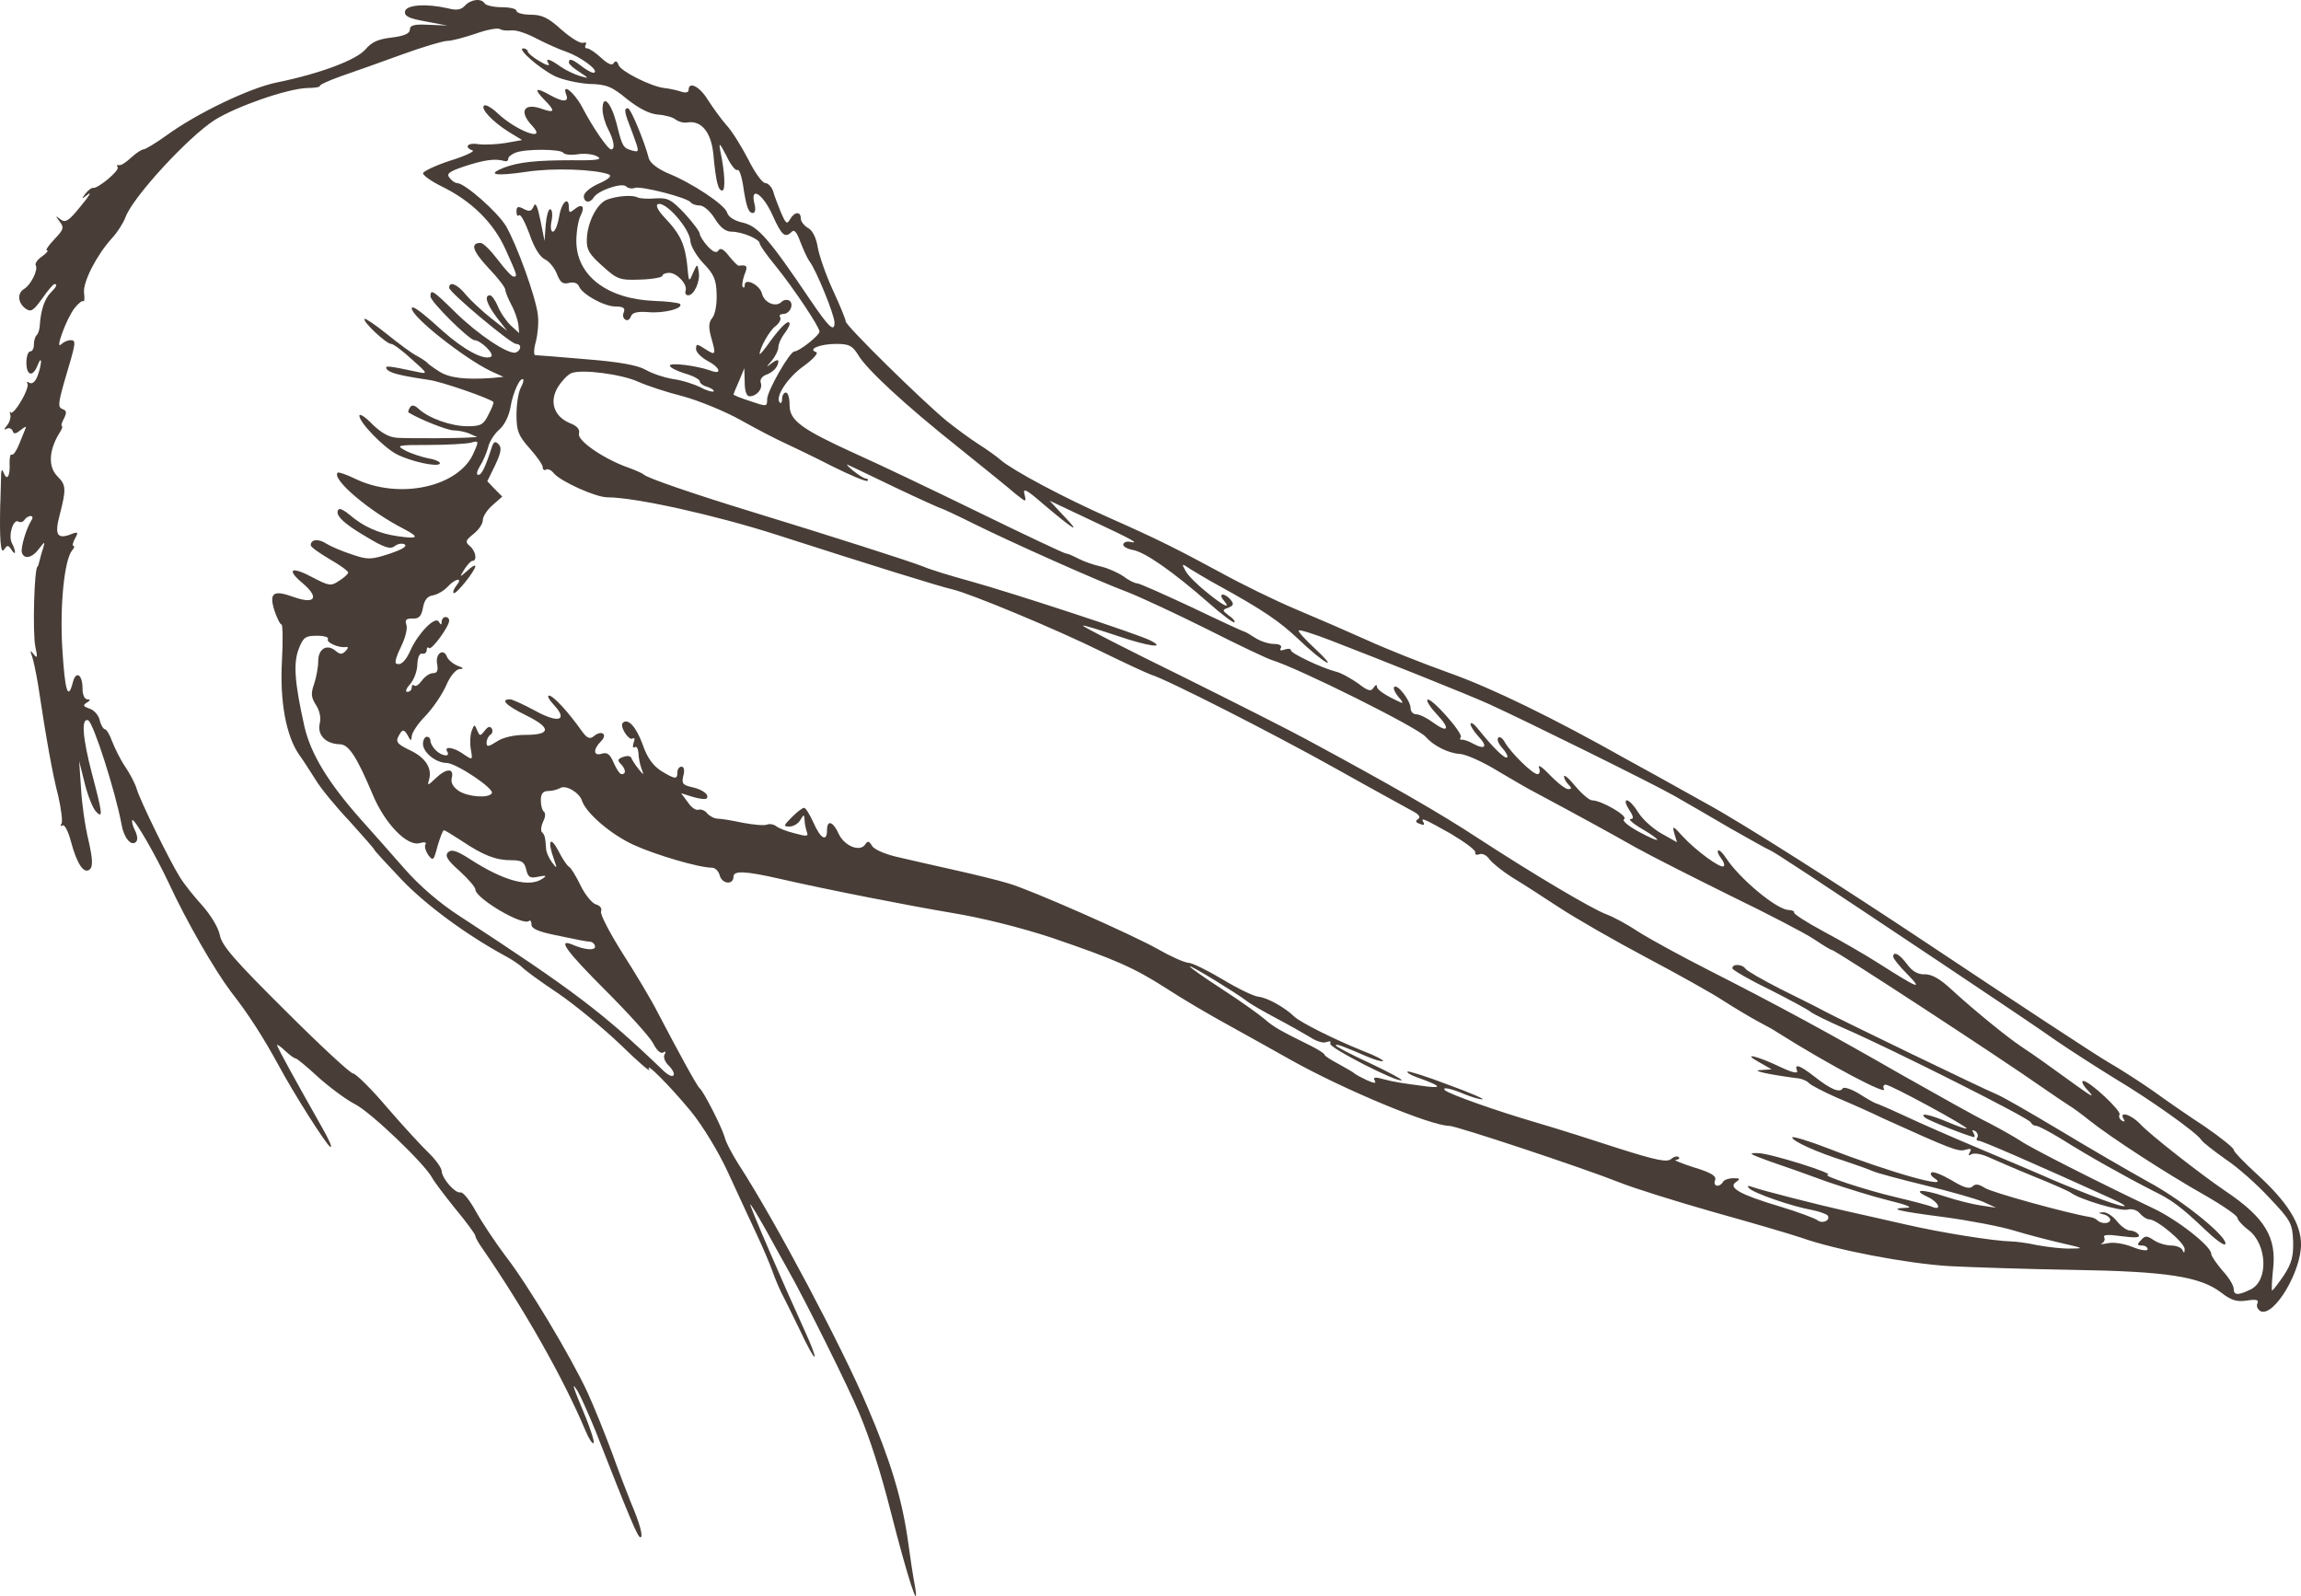 <?xml version="1.0" encoding="UTF-8" standalone="no"?>
<svg
   xmlns:dc="http://purl.org/dc/elements/1.1/"
   xmlns:cc="http://creativecommons.org/ns#"
   xmlns:rdf="http://www.w3.org/1999/02/22-rdf-syntax-ns#"
   xmlns:svg="http://www.w3.org/2000/svg"
   xmlns="http://www.w3.org/2000/svg"
   xmlns:sodipodi="http://sodipodi.sourceforge.net/DTD/sodipodi-0.dtd"
   xmlns:inkscape="http://www.inkscape.org/namespaces/inkscape"
   version="1.0"
   width="615.059pt"
   height="426.634pt"
   viewBox="0 0 615.059 426.634"
   preserveAspectRatio="xMidYMid meet"
   id="svg16"
   sodipodi:docname="Pelican_grey.svg"
   inkscape:version="0.92.3 (2405546, 2018-03-11)">
  <defs
     id="defs20" />
  <sodipodi:namedview
     pagecolor="#ffffff"
     bordercolor="#666666"
     borderopacity="1"
     objecttolerance="10"
     gridtolerance="10"
     guidetolerance="10"
     inkscape:pageopacity="0"
     inkscape:pageshadow="2"
     inkscape:window-width="1920"
     inkscape:window-height="1017"
     id="namedview18"
     showgrid="true"
     inkscape:zoom="0.24255408"
     inkscape:cx="-1038.1388"
     inkscape:cy="-154.5052"
     inkscape:window-x="-8"
     inkscape:window-y="-8"
     inkscape:window-maximized="1"
     inkscape:current-layer="g14"
     showguides="true"
     inkscape:guide-bbox="true"
     fit-margin-top="0"
     fit-margin-left="0"
     fit-margin-right="0"
     fit-margin-bottom="0">
    <inkscape:grid
       type="xygrid"
       id="grid3713"
       originx="-88.941"
       originy="-527.295" />
    <sodipodi:guide
       position="-3328.941,-137.295"
       orientation="1,0"
       id="guide3715"
       inkscape:locked="false" />
  </sodipodi:namedview>
  <g
     transform="matrix(0.1,0,0,-0.1,-88.941,953.929)"
     id="g14"
     style="fill:#000000;stroke:none">
    <path
       d="m 2132,9524 c -10,-11 -22,-13 -45,-7 -57,13 -111,10 -115,-8 -2,-13 10,-19 55,-27 l 58,-11 -50,2 c -38,2 -50,-1 -50,-13 0,-10 -15,-17 -48,-21 -36,-4 -54,-12 -70,-31 -24,-29 -124,-66 -237,-89 -71,-14 -214,-82 -296,-142 -28,-20 -56,-37 -61,-37 -5,0 -20,-10 -33,-22 -14,-13 -28,-22 -33,-20 -5,1 -6,-1 -3,-6 5,-9 -54,-58 -66,-55 -3,1 -12,-5 -20,-15 -12,-16 -11,-16 7,-2 10,8 2,-6 -20,-32 -32,-40 -41,-45 -54,-35 -14,11 -14,10 -2,-6 12,-16 11,-21 -14,-47 -16,-17 -25,-30 -20,-30 5,0 -1,-7 -13,-16 -12,-8 -20,-19 -17,-24 7,-12 -13,-52 -31,-63 -19,-11 -17,-37 3,-52 15,-11 21,-7 45,26 15,22 30,39 33,39 9,0 5,-8 -11,-24 -15,-16 -25,-44 -28,-83 0,-12 -4,-25 -8,-29 -5,-4 -8,-16 -8,-26 0,-10 -4,-18 -10,-18 -5,0 -10,-13 -10,-30 0,-35 17,-40 30,-7 12,30 12,5 0,-28 -6,-16 -14,-23 -22,-19 -6,4 -9,3 -5,-2 3,-5 -5,-27 -18,-48 -12,-21 -25,-34 -27,-29 -3,4 -3,2 -1,-6 2,-7 -2,-21 -9,-29 -8,-10 -9,-13 -1,-9 6,4 13,1 16,-5 3,-10 8,-9 22,2 10,8 16,11 13,5 -2,-5 -10,-25 -17,-42 -7,-18 -16,-31 -20,-29 -4,3 -6,-7 -6,-22 2,-36 -7,-50 -16,-26 -5,13 -7,7 -7,-21 -1,-22 -1,-51 -2,-65 -2,-89 1,-134 10,-120 9,13 11,13 20,0 12,-19 13,-5 1,18 -10,20 4,66 18,57 5,-3 12,-1 16,5 3,5 11,10 16,10 6,0 7,-5 2,-12 -14,-23 -29,-74 -25,-86 6,-19 28,-14 46,11 15,19 16,20 11,2 -4,-11 -8,-27 -10,-35 -2,-8 -4,-15 -5,-15 -9,0 -14,-178 -6,-215 6,-27 5,-32 -4,-20 -10,12 -11,12 -5,-5 4,-11 11,-45 16,-75 22,-146 39,-241 54,-298 8,-35 12,-68 9,-74 -4,-6 -3,-8 3,-5 5,3 15,-16 22,-43 16,-60 35,-89 51,-74 8,8 7,28 -4,77 -9,36 -18,99 -20,139 l -5,73 15,-60 c 8,-33 22,-67 30,-75 19,-20 18,-7 -11,102 -25,96 -29,149 -10,142 14,-6 73,-191 89,-277 6,-37 26,-61 39,-48 5,5 4,17 -3,31 -6,12 -9,24 -7,27 6,5 63,-95 97,-167 48,-104 122,-232 167,-292 47,-60 86,-121 128,-198 38,-71 126,-210 137,-216 7,-4 -3,19 -22,52 -70,124 -120,214 -120,220 0,2 10,-4 22,-16 12,-11 24,-20 28,-20 3,0 30,-22 59,-49 30,-27 74,-60 99,-73 42,-21 185,-158 206,-196 5,-10 33,-47 62,-83 30,-36 54,-69 54,-73 0,-4 8,-19 19,-34 113,-164 218,-350 275,-486 9,-22 19,-37 22,-34 3,3 -7,34 -21,69 -35,84 -40,99 -21,69 8,-14 29,-61 47,-105 89,-227 113,-285 120,-285 9,0 -2,39 -26,95 -9,22 -32,82 -50,132 -19,51 -48,123 -65,160 -44,95 -160,289 -220,366 -27,36 -63,90 -79,119 -16,29 -34,52 -41,50 -14,-3 -49,37 -50,57 0,8 -15,29 -32,46 -18,17 -69,72 -113,123 -43,51 -85,92 -92,92 -7,0 -89,76 -181,168 -136,135 -170,174 -175,202 -4,20 -24,53 -47,79 -22,24 -49,58 -60,76 -28,45 -106,204 -115,235 -4,14 -18,41 -31,60 -13,19 -28,50 -35,68 -6,17 -15,32 -19,32 -4,0 -11,11 -14,24 -3,14 -16,28 -27,31 -17,6 -19,9 -8,16 10,6 11,9 2,9 -8,0 -13,13 -13,29 0,38 -18,49 -26,16 -13,-50 -21,-23 -28,90 -7,114 5,236 26,263 6,6 7,12 4,12 -4,0 -2,9 4,20 10,18 8,19 -14,10 -34,-12 -41,1 -27,53 18,70 17,80 -6,103 -25,25 -23,68 3,112 8,12 12,22 9,22 -3,0 -1,9 5,20 8,16 8,22 -4,26 -12,5 -11,15 5,72 32,107 33,112 17,112 -8,0 -19,-5 -25,-11 -18,-18 15,71 36,97 10,13 21,21 23,18 3,-2 4,8 2,23 -3,29 34,101 75,146 14,15 30,40 36,56 19,53 168,215 239,260 58,36 192,83 246,85 21,0 36,3 34,5 -2,3 24,15 58,27 35,12 108,38 163,58 55,20 109,36 120,36 12,0 45,9 75,19 30,11 59,16 65,13 5,-4 19,-5 31,-4 12,2 42,-8 68,-22 25,-13 61,-29 79,-35 37,-13 84,-47 76,-55 -3,-4 -17,3 -32,14 -27,21 -37,25 -37,12 0,-4 12,-15 28,-25 27,-18 27,-18 2,-11 -14,4 -37,15 -52,25 -30,22 -43,24 -32,8 4,-7 -7,-4 -25,7 -17,10 -31,22 -31,26 0,4 -6,8 -12,8 -18,0 41,-52 84,-74 21,-10 62,-19 92,-21 47,-1 61,-7 102,-41 32,-25 59,-39 82,-41 18,-1 40,-7 47,-13 8,-6 22,-10 32,-8 37,6 63,-26 69,-83 7,-76 13,-99 24,-99 9,0 7,48 -5,105 -5,25 -2,23 16,-12 11,-24 25,-41 29,-38 5,3 11,-14 15,-37 9,-62 15,-78 27,-78 6,0 8,10 4,25 -12,48 22,27 48,-30 25,-56 34,-63 52,-45 7,7 14,-3 23,-28 8,-20 18,-43 24,-51 17,-21 67,-143 67,-164 0,-27 -15,-13 -65,61 -110,163 -139,196 -179,206 -24,5 -40,16 -43,27 -6,21 -93,79 -160,106 -25,11 -45,26 -49,38 -12,47 -49,135 -56,135 -12,0 -10,-10 12,-66 19,-52 19,-52 -1,-47 -24,7 -26,9 -42,74 -15,56 -37,78 -37,36 0,-14 7,-38 15,-53 16,-31 19,-54 8,-54 -9,0 -50,60 -78,114 -21,39 -55,66 -42,32 8,-20 -9,-20 -43,-1 -39,22 -45,18 -16,-12 30,-30 29,-37 -5,-25 -49,18 -64,-6 -27,-45 42,-45 -43,-14 -94,35 -15,14 -31,23 -35,19 -9,-9 23,-43 66,-70 l 36,-22 -45,-8 c -25,-4 -57,-5 -72,-3 -28,5 -40,-8 -15,-17 6,-2 -21,-15 -60,-27 -40,-13 -73,-29 -73,-34 1,-6 22,-21 48,-34 81,-39 141,-98 173,-170 32,-71 32,-72 21,-72 -5,0 -23,20 -42,45 -19,25 -39,45 -46,45 -28,0 -22,-21 21,-67 25,-26 45,-52 45,-58 0,-5 7,-23 16,-40 9,-16 17,-40 19,-53 l 2,-23 -23,21 c -12,12 -28,35 -34,51 -7,16 -16,29 -21,29 -16,0 -9,-23 18,-59 l 28,-36 -42,33 c -23,18 -53,46 -67,62 -24,30 -46,39 -46,20 0,-12 165,-150 179,-150 15,0 14,-17 -1,-23 -20,-6 -101,48 -162,108 -59,58 -66,63 -66,42 0,-14 104,-117 118,-117 17,-1 54,-37 44,-44 -19,-11 -74,19 -131,70 -56,51 -81,69 -81,59 0,-23 140,-133 210,-167 l 35,-16 -30,-3 c -72,-5 -114,0 -141,17 -16,10 -31,21 -34,25 -3,3 -15,11 -28,18 -12,6 -47,32 -78,57 -31,25 -58,43 -60,41 -7,-6 58,-67 71,-67 6,0 30,-18 55,-41 43,-38 44,-40 16,-34 -80,17 -89,18 -83,8 7,-10 31,-17 112,-29 33,-4 162,-49 173,-59 2,-2 -4,-17 -13,-34 -13,-27 -21,-31 -56,-31 -43,0 -103,21 -130,46 -12,11 -19,12 -24,4 -4,-6 -5,-12 -4,-13 31,-19 102,-47 120,-48 13,0 33,-4 44,-9 l 20,-9 -20,-1 c -25,-2 -150,-3 -192,-1 -23,1 -43,12 -68,36 -19,20 -35,30 -35,23 0,-18 65,-85 100,-103 37,-19 109,-35 115,-25 3,4 -11,11 -30,14 -19,4 -47,13 -62,21 -26,14 -23,15 62,15 50,0 100,3 113,6 21,6 22,5 8,-26 -38,-92 -199,-128 -318,-70 -23,11 -43,18 -46,16 -17,-17 84,-103 176,-150 44,-23 40,-28 -15,-20 -51,7 -93,26 -130,58 -13,11 -25,17 -28,14 -13,-13 11,-37 71,-72 51,-31 67,-36 79,-26 8,6 20,8 26,4 8,-5 -8,-14 -41,-25 -49,-16 -58,-16 -99,-2 -25,8 -56,21 -69,29 -21,14 -42,12 -42,-4 0,-5 23,-21 50,-37 28,-16 50,-32 50,-36 0,-4 -11,-14 -24,-22 -22,-15 -27,-14 -71,9 -58,31 -72,22 -25,-17 44,-38 31,-56 -27,-35 -53,19 -65,11 -50,-37 7,-20 15,-37 19,-37 3,0 4,-44 1,-97 -6,-108 11,-201 46,-251 11,-15 30,-45 44,-67 13,-22 54,-72 91,-111 36,-40 66,-74 66,-76 0,-2 33,-38 73,-80 64,-67 172,-147 277,-204 19,-10 39,-24 45,-30 5,-6 48,-38 95,-69 47,-32 123,-95 169,-139 46,-45 80,-74 76,-66 -14,26 54,-42 111,-111 31,-38 74,-108 100,-165 25,-54 59,-128 76,-164 17,-36 36,-81 43,-101 7,-20 18,-45 23,-55 6,-11 27,-54 48,-97 20,-43 38,-76 41,-74 2,2 -10,33 -26,68 -54,118 -150,339 -146,339 2,0 20,-30 41,-67 21,-38 46,-84 57,-103 50,-88 166,-322 194,-390 28,-67 57,-157 83,-260 46,-180 78,-278 65,-200 -4,19 -13,78 -20,130 -16,107 -46,207 -107,349 -67,158 -244,493 -343,646 -18,28 -36,62 -39,76 -8,27 -56,121 -66,129 -7,5 -57,97 -111,200 -18,36 -62,109 -96,162 -34,54 -60,104 -57,111 3,9 -3,16 -14,19 -10,3 -29,26 -41,51 -12,25 -26,47 -30,49 -5,2 -18,21 -29,43 -22,42 -30,27 -12,-22 9,-26 9,-27 -5,-9 -8,11 -16,28 -16,38 -2,31 -4,36 -11,43 -4,4 -2,17 3,28 6,11 7,22 3,26 -5,3 -9,17 -9,31 0,18 6,25 20,25 11,0 25,4 32,8 15,9 51,-12 58,-34 11,-33 77,-90 138,-118 59,-27 175,-61 209,-61 9,0 18,-9 21,-20 6,-24 37,-27 37,-4 0,17 33,15 125,-6 122,-28 346,-72 460,-91 79,-13 183,-39 265,-66 170,-58 220,-80 306,-135 38,-25 114,-70 169,-100 55,-30 129,-72 165,-92 141,-79 374,-176 423,-176 19,0 356,-112 452,-150 42,-17 155,-52 253,-80 97,-27 203,-58 236,-69 93,-33 282,-69 396,-76 58,-3 206,-8 330,-10 252,-4 341,-18 397,-61 27,-21 42,-25 68,-21 27,4 33,2 28,-9 -3,-7 2,-16 10,-20 36,-13 107,106 107,179 0,56 -37,114 -118,188 -34,31 -62,60 -62,65 0,5 -35,33 -77,62 -43,28 -105,71 -138,95 -33,23 -87,58 -120,77 -33,19 -249,161 -480,315 -236,157 -495,322 -590,374 -93,52 -192,107 -220,122 -190,107 -355,188 -470,229 -73,26 -173,66 -221,88 -49,22 -134,59 -189,82 -55,23 -147,68 -205,100 -111,60 -166,88 -295,145 -124,55 -255,125 -290,154 -11,10 -38,29 -60,43 -22,14 -60,42 -85,62 -68,56 -270,255 -270,266 0,5 -15,42 -34,83 -19,41 -37,93 -41,116 -4,25 -14,45 -26,51 -10,6 -19,17 -19,25 0,20 -17,19 -29,-2 -8,-14 -11,-12 -24,18 -8,20 -18,45 -21,57 -4,12 -14,22 -21,22 -8,0 -28,28 -45,62 -18,35 -44,77 -59,93 -15,17 -37,48 -50,68 -21,35 -51,50 -51,26 0,-7 -8,-9 -22,-4 -13,4 -32,8 -43,9 -35,4 -115,44 -122,61 -4,11 -8,13 -13,6 -4,-8 -16,-3 -34,14 -15,14 -32,25 -37,25 -6,0 -7,4 -4,10 3,5 0,7 -7,5 -7,-3 -33,13 -58,35 -35,32 -52,40 -82,40 -21,0 -38,5 -38,10 0,6 -18,10 -39,10 -22,0 -43,5 -46,10 -9,15 -38,11 -53,-6 z m 263,-393 c 3,-5 21,-7 39,-4 19,3 42,0 52,-6 15,-8 0,-11 -66,-10 -99,0 -144,-5 -184,-20 -48,-19 -22,-23 60,-11 71,11 184,7 221,-7 9,-4 -1,-13 -26,-24 -23,-10 -41,-25 -41,-34 0,-17 16,-20 26,-4 11,19 76,41 87,30 5,-5 16,-7 23,-4 16,6 142,-26 150,-39 3,-4 14,-8 24,-8 10,0 28,-15 40,-35 15,-24 29,-35 45,-35 28,0 75,-20 75,-31 0,-5 19,-32 43,-61 50,-62 117,-163 117,-175 0,-10 -54,-53 -67,-53 -13,-1 -73,-106 -73,-128 0,-20 -1,-20 -45,-5 -25,8 -45,16 -45,18 0,1 7,18 15,36 l 14,34 1,-37 c 0,-24 5,-38 13,-38 19,0 36,20 30,36 -3,8 3,17 13,21 20,7 34,22 34,37 0,5 -8,2 -17,-5 -17,-13 -17,-13 0,7 9,11 17,27 17,35 0,9 7,24 15,35 8,10 15,23 15,27 0,15 -21,-4 -51,-45 -16,-23 -29,-38 -29,-35 0,16 27,64 43,75 9,7 15,18 12,23 -4,5 0,9 8,9 18,0 30,27 16,36 -6,3 -15,2 -21,-4 -15,-15 -46,-2 -52,23 -6,23 -46,43 -46,22 0,-6 -2,-8 -5,-5 -3,3 -1,17 4,32 10,24 8,28 -15,25 -3,0 -15,12 -26,26 -14,18 -23,23 -28,15 -5,-8 -14,-5 -29,11 -11,12 -21,28 -21,33 0,6 -18,30 -40,54 -36,38 -45,43 -78,41 -21,-2 -42,0 -47,2 -13,8 -54,5 -82,-5 -27,-9 -54,-61 -55,-107 -1,-27 7,-40 42,-71 40,-36 46,-38 102,-36 32,1 58,6 58,10 0,4 8,8 18,8 21,0 50,-31 44,-48 -2,-7 1,-12 7,-12 16,0 33,38 28,63 -3,22 -4,22 -15,-3 -9,-22 -11,-23 -13,-5 -7,80 -16,103 -66,156 -14,15 -21,29 -16,32 19,12 87,-65 88,-99 1,-13 17,-40 35,-59 28,-29 34,-43 35,-82 1,-27 -4,-55 -12,-64 -9,-11 -10,-24 -3,-50 14,-49 13,-51 -15,-33 -23,15 -25,15 -25,0 0,-8 14,-22 30,-31 35,-18 41,-39 8,-26 -37,13 -108,22 -108,13 0,-5 18,-14 40,-21 22,-6 40,-16 40,-21 0,-5 9,-12 21,-15 11,-4 18,-9 16,-12 -3,-2 -19,2 -35,11 -16,8 -49,19 -73,22 -24,4 -57,15 -74,25 -21,12 -70,21 -158,28 -70,6 -132,11 -137,11 -4,0 -4,16 2,37 5,20 8,52 5,72 -6,48 -56,186 -85,236 -22,37 -110,115 -131,115 -5,0 -14,6 -20,14 -9,11 -1,17 41,31 52,17 81,21 105,14 6,-2 11,0 11,6 0,5 9,12 19,16 27,11 121,10 128,0 z m 788,-540 c 22,-38 124,-133 270,-249 66,-53 134,-108 150,-122 30,-24 30,-24 25,-2 -5,18 4,14 50,-26 84,-71 102,-81 57,-34 l -40,43 110,-52 c 111,-52 133,-64 105,-58 -8,2 -16,-1 -18,-6 -2,-6 10,-13 27,-16 33,-7 105,-57 201,-141 35,-31 67,-55 69,-52 3,2 -4,11 -15,18 -18,14 -18,15 -1,21 14,6 15,10 6,21 -6,8 -16,14 -21,14 -6,0 -5,-7 2,-15 22,-26 0,-16 -46,22 -25,20 -50,45 -56,57 -11,20 -10,20 15,3 15,-9 48,-29 74,-43 118,-65 162,-95 213,-143 30,-29 64,-57 75,-62 11,-6 -2,10 -29,35 -27,25 -48,48 -45,50 2,3 40,-9 84,-26 140,-54 375,-148 423,-170 97,-44 439,-213 497,-246 33,-19 101,-58 150,-87 50,-28 97,-55 105,-58 14,-6 105,-66 472,-311 73,-49 151,-101 173,-116 22,-15 76,-51 120,-82 44,-30 116,-76 160,-103 92,-55 216,-143 228,-162 4,-7 34,-30 65,-52 32,-21 85,-68 118,-104 57,-60 61,-68 63,-116 1,-40 -4,-59 -25,-91 -15,-22 -29,-40 -31,-40 -2,0 -1,24 2,53 11,88 -20,141 -129,214 -66,45 -199,149 -225,177 -24,26 -59,37 -45,14 4,-7 3,-8 -5,-4 -6,4 -9,11 -6,16 6,9 -80,90 -97,90 -6,0 -1,-12 13,-26 18,-20 10,-16 -29,12 -83,60 -115,83 -147,104 -40,26 -137,106 -190,155 -29,27 -51,40 -70,40 -19,-1 -34,8 -48,27 -20,27 -37,36 -37,20 0,-5 17,-26 38,-47 43,-44 29,-38 -78,30 -36,23 -102,61 -147,85 -45,24 -80,47 -78,50 2,3 -5,7 -16,7 -33,3 -130,84 -166,139 -9,14 -18,22 -21,20 -3,-3 1,-12 8,-21 7,-9 10,-18 7,-21 -7,-8 -74,41 -110,80 -26,29 -28,29 -22,7 l 7,-23 -41,23 c -23,13 -51,38 -62,56 -11,18 -25,33 -31,33 -6,0 -3,-11 6,-25 12,-18 13,-25 4,-25 -7,0 6,-12 30,-26 59,-35 53,-41 -8,-8 -29,16 -46,30 -39,34 11,8 -61,50 -86,50 -7,0 -27,17 -44,37 -17,21 -31,33 -31,27 0,-5 5,-15 12,-22 9,-9 9,-12 -1,-12 -7,0 -29,17 -49,38 -19,20 -32,29 -29,20 4,-10 2,-18 -4,-18 -13,0 -71,57 -87,85 -6,11 -14,17 -18,12 -4,-4 1,-16 11,-27 10,-11 16,-23 13,-25 -5,-6 -37,25 -77,75 -11,14 -20,20 -21,14 0,-5 9,-20 21,-33 26,-27 19,-37 -13,-20 -12,7 -27,12 -31,11 -5,-1 -6,2 -3,7 7,10 -80,108 -89,100 -3,-4 8,-21 25,-39 37,-39 31,-52 -10,-22 -16,12 -36,22 -45,22 -8,0 -15,7 -15,16 0,20 -35,66 -44,57 -3,-4 2,-15 11,-26 10,-11 14,-18 8,-16 -40,18 -65,34 -65,43 0,6 -4,5 -9,-3 -7,-11 -15,-9 -42,12 -19,13 -45,28 -59,31 -41,11 -120,49 -120,57 0,5 -7,5 -17,2 -10,-4 -14,-2 -10,4 4,6 -3,11 -18,11 -14,0 -36,7 -50,16 -14,9 -27,17 -30,17 -2,0 -65,29 -140,65 -75,35 -140,64 -146,64 -6,0 -23,8 -37,19 -15,10 -42,22 -60,26 -18,4 -45,13 -60,21 -15,8 -30,14 -34,14 -4,0 -110,50 -235,111 -125,61 -272,131 -326,155 -145,66 -177,89 -177,130 0,19 -4,34 -10,34 -5,0 -10,-7 -10,-17 0,-9 -3,-13 -6,-10 -14,14 20,67 64,98 26,19 40,35 33,37 -24,8 11,22 54,22 34,0 43,-5 58,-29 z m -588,-72 c 22,-10 76,-28 120,-39 44,-12 114,-41 155,-64 41,-23 93,-50 115,-60 22,-10 80,-38 129,-63 48,-24 91,-42 94,-39 3,3 1,6 -4,6 -5,0 -20,10 -34,21 -14,11 -20,19 -15,16 6,-2 63,-30 128,-61 65,-31 121,-56 123,-56 2,0 41,-18 87,-41 99,-49 329,-152 412,-183 33,-13 128,-57 210,-98 83,-42 161,-79 174,-83 72,-22 391,-181 411,-205 21,-24 60,-44 92,-46 16,-1 61,-21 100,-45 40,-24 87,-51 103,-59 101,-54 200,-108 265,-145 41,-23 156,-81 255,-130 99,-48 199,-100 223,-116 24,-16 45,-29 48,-29 9,0 460,-295 562,-367 30,-21 62,-42 71,-48 9,-5 35,-24 56,-41 58,-46 206,-142 307,-199 49,-28 88,-55 88,-61 0,-5 13,-20 29,-32 51,-38 55,-138 5,-160 -33,-16 -44,-15 -44,3 0,8 -13,30 -30,48 -16,19 -30,39 -30,45 0,20 -90,91 -156,122 -141,67 -329,162 -354,180 -14,9 -52,31 -85,48 -33,16 -136,74 -230,127 -195,112 -335,188 -520,282 -71,36 -155,82 -185,101 -30,20 -69,41 -86,47 -38,14 -192,105 -344,204 -102,67 -231,141 -455,262 -38,21 -190,98 -337,171 -147,72 -266,133 -264,135 1,2 43,-11 91,-27 85,-29 133,-35 90,-13 -29,16 -374,129 -483,159 -51,14 -107,31 -125,39 -35,14 -251,83 -457,146 -144,44 -283,91 -290,100 -3,3 -21,11 -40,18 -64,22 -138,72 -133,91 3,12 -5,21 -26,29 -41,18 -54,57 -30,96 10,16 26,33 36,37 28,11 134,-3 178,-23 z m -314,-17 c -6,-12 -11,-43 -11,-71 0,-44 5,-56 35,-90 19,-21 35,-44 35,-50 0,-7 4,-10 9,-7 5,3 14,-1 21,-10 19,-22 112,-64 143,-64 75,0 290,-48 452,-100 258,-83 435,-138 470,-146 48,-11 281,-108 400,-167 61,-30 120,-57 131,-61 43,-13 324,-156 494,-251 96,-54 188,-104 204,-113 18,-9 24,-17 16,-22 -8,-5 -7,-9 5,-13 9,-4 13,-3 10,3 -10,16 -1,12 72,-29 37,-22 67,-44 66,-50 -2,-6 3,-8 11,-5 8,3 20,-3 27,-14 8,-10 34,-31 59,-47 25,-15 81,-51 125,-80 44,-29 150,-90 235,-135 85,-45 178,-97 205,-115 28,-18 68,-42 90,-54 22,-12 47,-25 55,-31 143,-90 299,-172 285,-151 -3,6 -1,11 5,11 13,0 221,-113 216,-117 -2,-2 -24,6 -50,17 -50,21 -77,26 -61,12 9,-8 121,-52 131,-52 3,0 2,5 -2,12 -4,7 -3,8 5,4 6,-4 9,-12 6,-17 -4,-5 -2,-9 4,-9 8,0 151,-62 349,-152 76,-34 39,-29 -54,8 -49,19 -102,41 -119,49 -16,7 -91,39 -165,70 -74,31 -168,72 -208,91 -41,19 -76,34 -78,34 -2,0 -22,11 -44,25 -21,13 -42,20 -45,15 -8,-13 -33,-2 -76,32 -40,31 -54,35 -46,15 3,-8 -12,-5 -42,9 -64,31 -108,41 -61,15 l 35,-20 -30,-2 c -27,-1 22,-12 100,-22 11,-1 25,-7 30,-13 6,-6 39,-23 75,-39 36,-15 92,-40 125,-56 179,-81 199,-89 218,-83 14,4 17,3 12,-6 -5,-9 -4,-11 4,-6 7,4 26,1 44,-7 18,-8 73,-32 122,-52 50,-20 95,-40 100,-44 24,-18 132,-50 151,-45 12,3 26,-1 33,-10 8,-9 19,-16 25,-16 21,0 96,-63 95,-80 0,-10 -2,-11 -6,-2 -2,6 -16,12 -29,12 -14,0 -35,6 -47,14 -19,13 -24,13 -35,0 -11,-11 -10,-14 3,-14 8,0 15,-4 15,-10 0,-5 -18,-3 -40,6 -22,9 -52,14 -67,10 -16,-3 -22,-3 -15,0 6,3 9,10 6,16 -4,7 11,8 46,3 38,-5 51,-4 46,4 -4,6 -14,11 -23,11 -8,0 -24,11 -35,25 -11,14 -27,24 -36,24 -15,-1 -15,-2 1,-6 9,-2 17,-9 17,-14 0,-11 -23,-12 -34,-2 -3,4 -12,8 -19,9 -61,10 -264,66 -282,78 -16,10 -25,12 -33,4 -8,-8 -24,-3 -57,17 -26,15 -49,24 -53,20 -4,-3 0,-10 8,-15 50,-32 -118,15 -282,79 -54,21 -98,34 -98,30 0,-10 67,-40 140,-63 30,-10 64,-22 75,-27 11,-5 74,-22 140,-38 66,-16 136,-36 155,-44 l 35,-16 -40,6 c -22,3 -66,14 -99,25 -60,20 -88,18 -42,-3 27,-13 37,-36 11,-26 -8,4 -51,15 -97,26 -85,20 -201,59 -183,60 23,2 -155,58 -186,58 -29,1 -24,-2 31,-22 36,-12 106,-37 155,-55 50,-17 124,-40 165,-50 46,-11 64,-19 46,-19 -53,-2 -23,-9 100,-25 67,-9 151,-25 187,-36 36,-11 94,-26 129,-34 57,-13 59,-14 23,-14 -22,-1 -62,4 -90,9 -27,6 -59,10 -70,10 -45,1 -186,23 -285,46 -58,13 -127,29 -155,35 -81,18 -228,56 -250,64 -14,5 -17,4 -10,-3 12,-13 116,-49 168,-58 20,-4 39,-11 42,-15 8,-13 -15,-23 -28,-12 -7,5 -52,22 -102,37 -104,31 -138,50 -115,65 12,8 11,10 -7,10 -12,0 -25,-4 -28,-10 -10,-16 -28,-12 -21,5 4,11 -11,20 -57,34 -34,11 -56,20 -48,20 8,1 11,4 8,7 -4,4 -13,2 -21,-5 -11,-9 -40,-3 -138,28 -67,22 -168,54 -223,70 -103,30 -233,76 -243,86 -10,10 16,5 51,-10 20,-8 42,-15 49,-14 7,0 -34,18 -92,39 -57,22 -106,37 -108,35 -3,-3 8,-9 24,-15 62,-22 71,-30 29,-25 -69,9 -89,12 -119,20 -21,6 -27,5 -22,-4 5,-8 -1,-8 -21,1 -15,7 -30,15 -33,18 -3,3 -22,14 -42,25 -21,11 -38,22 -38,25 0,3 -17,14 -37,24 -83,41 -99,50 -123,71 -14,12 -64,48 -112,79 -49,32 -88,59 -88,62 0,5 124,-71 150,-91 8,-7 44,-28 80,-47 36,-19 78,-43 93,-52 15,-10 34,-16 42,-12 10,3 13,2 10,-4 -6,-10 182,-106 191,-98 2,2 -37,23 -86,46 -50,23 -90,44 -90,47 0,5 17,-1 84,-30 21,-9 40,-14 42,-12 3,2 -21,15 -53,27 -77,31 -167,76 -184,92 -26,25 -71,50 -95,53 -13,1 -56,22 -96,46 -40,24 -82,45 -93,45 -11,1 -47,17 -80,36 -71,40 -343,160 -400,176 -22,7 -87,23 -145,36 -58,13 -129,29 -158,36 -28,7 -57,19 -62,29 -8,13 -11,13 -18,3 -14,-21 -56,-4 -71,29 -15,33 -31,38 -31,9 0,-32 -17,-23 -36,20 -10,22 -21,40 -25,40 -5,0 -19,-11 -33,-25 -23,-23 -23,-25 -6,-25 10,0 24,8 29,18 9,15 10,15 11,0 0,-9 3,-23 6,-32 5,-13 0,-13 -33,-4 -21,5 -43,14 -49,19 -6,5 -18,7 -25,4 -8,-3 -37,0 -64,5 -28,6 -58,11 -67,11 -9,0 -22,7 -28,14 -6,8 -17,12 -23,10 -7,-3 -20,6 -29,20 l -18,24 32,-10 c 17,-5 34,-7 36,-4 9,9 -10,24 -38,30 -26,6 -29,10 -24,31 4,14 2,24 -5,24 -6,0 -11,-7 -11,-15 0,-20 -6,-19 -44,4 -21,14 -37,35 -49,71 -17,46 -39,71 -53,57 -9,-9 16,-48 26,-42 6,4 7,-1 3,-11 -3,-10 -2,-15 3,-12 5,4 9,-4 10,-15 0,-12 4,-31 8,-42 7,-19 7,-19 -8,-1 -8,10 -17,24 -19,29 -2,6 -11,7 -22,3 -14,-5 -16,-9 -7,-18 14,-14 16,-28 3,-28 -5,0 -14,14 -21,30 -10,23 -17,29 -31,25 -24,-8 -25,11 -3,33 19,19 1,31 -20,13 -10,-8 -18,-5 -32,15 -36,51 -76,94 -87,94 -6,0 0,-11 13,-25 39,-42 12,-50 -51,-15 -30,16 -60,30 -66,30 -28,0 -10,-17 43,-43 67,-33 67,-52 -2,-52 -31,0 -61,-7 -77,-18 -22,-14 -27,-15 -27,-3 0,8 5,18 10,21 6,4 7,11 4,17 -5,7 -11,5 -19,-6 -12,-15 -13,-15 -20,1 -7,17 -8,17 -15,-2 -4,-11 -5,-33 -2,-49 5,-29 5,-29 -19,-13 -26,19 -54,23 -44,7 9,-15 -15,-12 -31,4 -8,8 -14,19 -14,25 0,6 -4,11 -10,11 -5,0 -10,-9 -10,-19 0,-23 35,-51 63,-51 25,0 129,-69 121,-81 -8,-14 -63,-10 -88,6 -16,11 -22,22 -19,35 7,27 -15,26 -43,-1 -22,-21 -23,-21 -17,-1 7,29 -11,57 -52,76 -37,18 -40,23 -26,45 7,11 11,10 20,-5 8,-16 10,-16 11,-3 0,9 16,34 37,55 20,21 45,58 55,81 11,26 26,43 36,44 12,0 11,3 -6,9 -12,5 -25,16 -28,24 -9,24 -32,8 -26,-20 3,-17 0,-24 -11,-24 -9,0 -22,-9 -30,-20 -8,-11 -17,-17 -20,-13 -4,3 -7,1 -7,-5 0,-7 -5,-12 -12,-12 -6,0 -3,9 8,21 10,12 19,35 19,53 1,19 6,30 13,28 7,-1 12,3 12,10 0,6 3,9 6,5 7,-7 54,58 54,73 0,6 -4,10 -10,10 -5,0 -10,-6 -10,-12 0,-10 -2,-10 -8,0 -10,15 -55,-32 -75,-76 -13,-30 -27,-43 -39,-36 -4,3 2,22 13,44 11,22 18,48 15,58 -5,15 -1,18 16,18 17,-1 24,6 28,29 4,21 12,31 27,33 11,2 29,12 39,23 20,22 42,26 24,4 -7,-9 -11,-18 -8,-21 6,-5 58,60 58,72 0,4 -10,-1 -21,-12 -22,-19 -22,-19 -8,4 8,12 17,22 21,22 14,0 9,27 -7,40 -13,11 -11,15 10,32 14,11 25,27 25,37 0,10 12,28 26,40 l 26,23 -20,20 -20,21 21,43 c 16,34 18,47 9,56 -9,9 -13,7 -18,-8 -17,-53 -27,-74 -36,-74 -6,0 -4,10 4,23 8,12 18,35 22,50 3,15 17,37 30,48 14,12 26,37 30,60 6,38 26,82 34,74 2,-2 -1,-12 -7,-23 z m -515,-671 c -6,-9 31,-25 49,-21 6,1 5,-4 -2,-11 -10,-10 -15,-9 -27,1 -23,19 -46,5 -46,-28 0,-16 -5,-43 -11,-61 -9,-25 -8,-36 5,-56 10,-16 14,-34 10,-50 -7,-30 16,-54 53,-55 24,0 45,-31 88,-133 33,-80 94,-142 127,-131 12,3 18,2 15,-3 -4,-6 0,-18 7,-29 13,-17 15,-15 25,24 7,23 14,42 17,42 3,0 24,-13 47,-28 58,-39 92,-52 132,-52 29,0 36,-4 41,-25 5,-21 10,-24 33,-19 20,4 23,3 11,-5 -35,-25 -103,-7 -193,51 -37,24 -51,28 -60,19 -9,-9 -2,-21 31,-50 23,-21 42,-43 42,-49 0,-24 129,-100 144,-84 3,3 6,-2 6,-10 0,-11 19,-19 63,-28 71,-15 77,-16 95,-18 6,-1 12,-7 12,-13 0,-11 -28,-9 -62,6 -40,16 -13,-20 91,-124 60,-60 117,-123 126,-140 9,-18 20,-29 27,-25 7,4 8,3 4,-5 -4,-6 0,-18 8,-27 29,-28 17,-44 -12,-16 -160,154 -241,215 -543,412 -53,34 -108,81 -149,128 -36,41 -88,100 -116,131 -87,98 -134,175 -151,249 -26,117 -30,168 -15,207 12,31 18,35 49,35 19,0 32,-4 29,-9 z"
       id="path8"
       style="fill:#483e37"
       inkscape:connector-curvature="0" />
    <path
       d="m 2316,8988 c -6,-14 -12,-15 -27,-7 -15,8 -19,6 -19,-7 0,-10 3,-14 7,-10 4,4 16,-19 28,-51 12,-36 28,-61 41,-67 11,-5 26,-23 32,-39 9,-23 16,-28 32,-24 13,3 23,0 27,-9 8,-21 67,-54 98,-54 20,0 26,-4 22,-15 -4,-8 -2,-17 4,-20 5,-4 12,0 15,9 4,10 17,13 46,11 41,-4 96,10 85,22 -4,3 -35,7 -69,8 -126,5 -208,68 -208,160 0,25 5,55 11,67 13,25 5,35 -16,18 -12,-10 -15,-10 -15,4 0,33 -20,15 -26,-24 -4,-22 -11,-40 -17,-40 -5,0 -7,13 -3,30 3,17 1,30 -4,30 -5,0 -10,-19 -12,-42 l -3,-43 -11,55 c -8,39 -13,50 -18,38 z"
       id="path10"
       style="fill:#483e37"
       inkscape:connector-curvature="0" />
    <path
       d="m 5520,6951 c 0,-4 44,-30 98,-56 53,-27 104,-54 112,-61 8,-6 49,-26 90,-44 122,-53 495,-240 498,-251 2,-5 8,-9 14,-9 6,0 38,-17 72,-38 63,-40 170,-100 241,-136 50,-24 77,-45 138,-103 26,-25 50,-43 54,-40 14,14 -110,116 -203,166 -54,30 -161,92 -237,138 -77,46 -153,90 -170,97 -37,15 -417,199 -462,223 -16,9 -69,35 -117,59 -47,24 -89,48 -93,54 -8,12 -35,14 -35,1 z"
       id="path12"
       style="fill:#483e37"
       inkscape:connector-curvature="0" />
  </g>
</svg>
